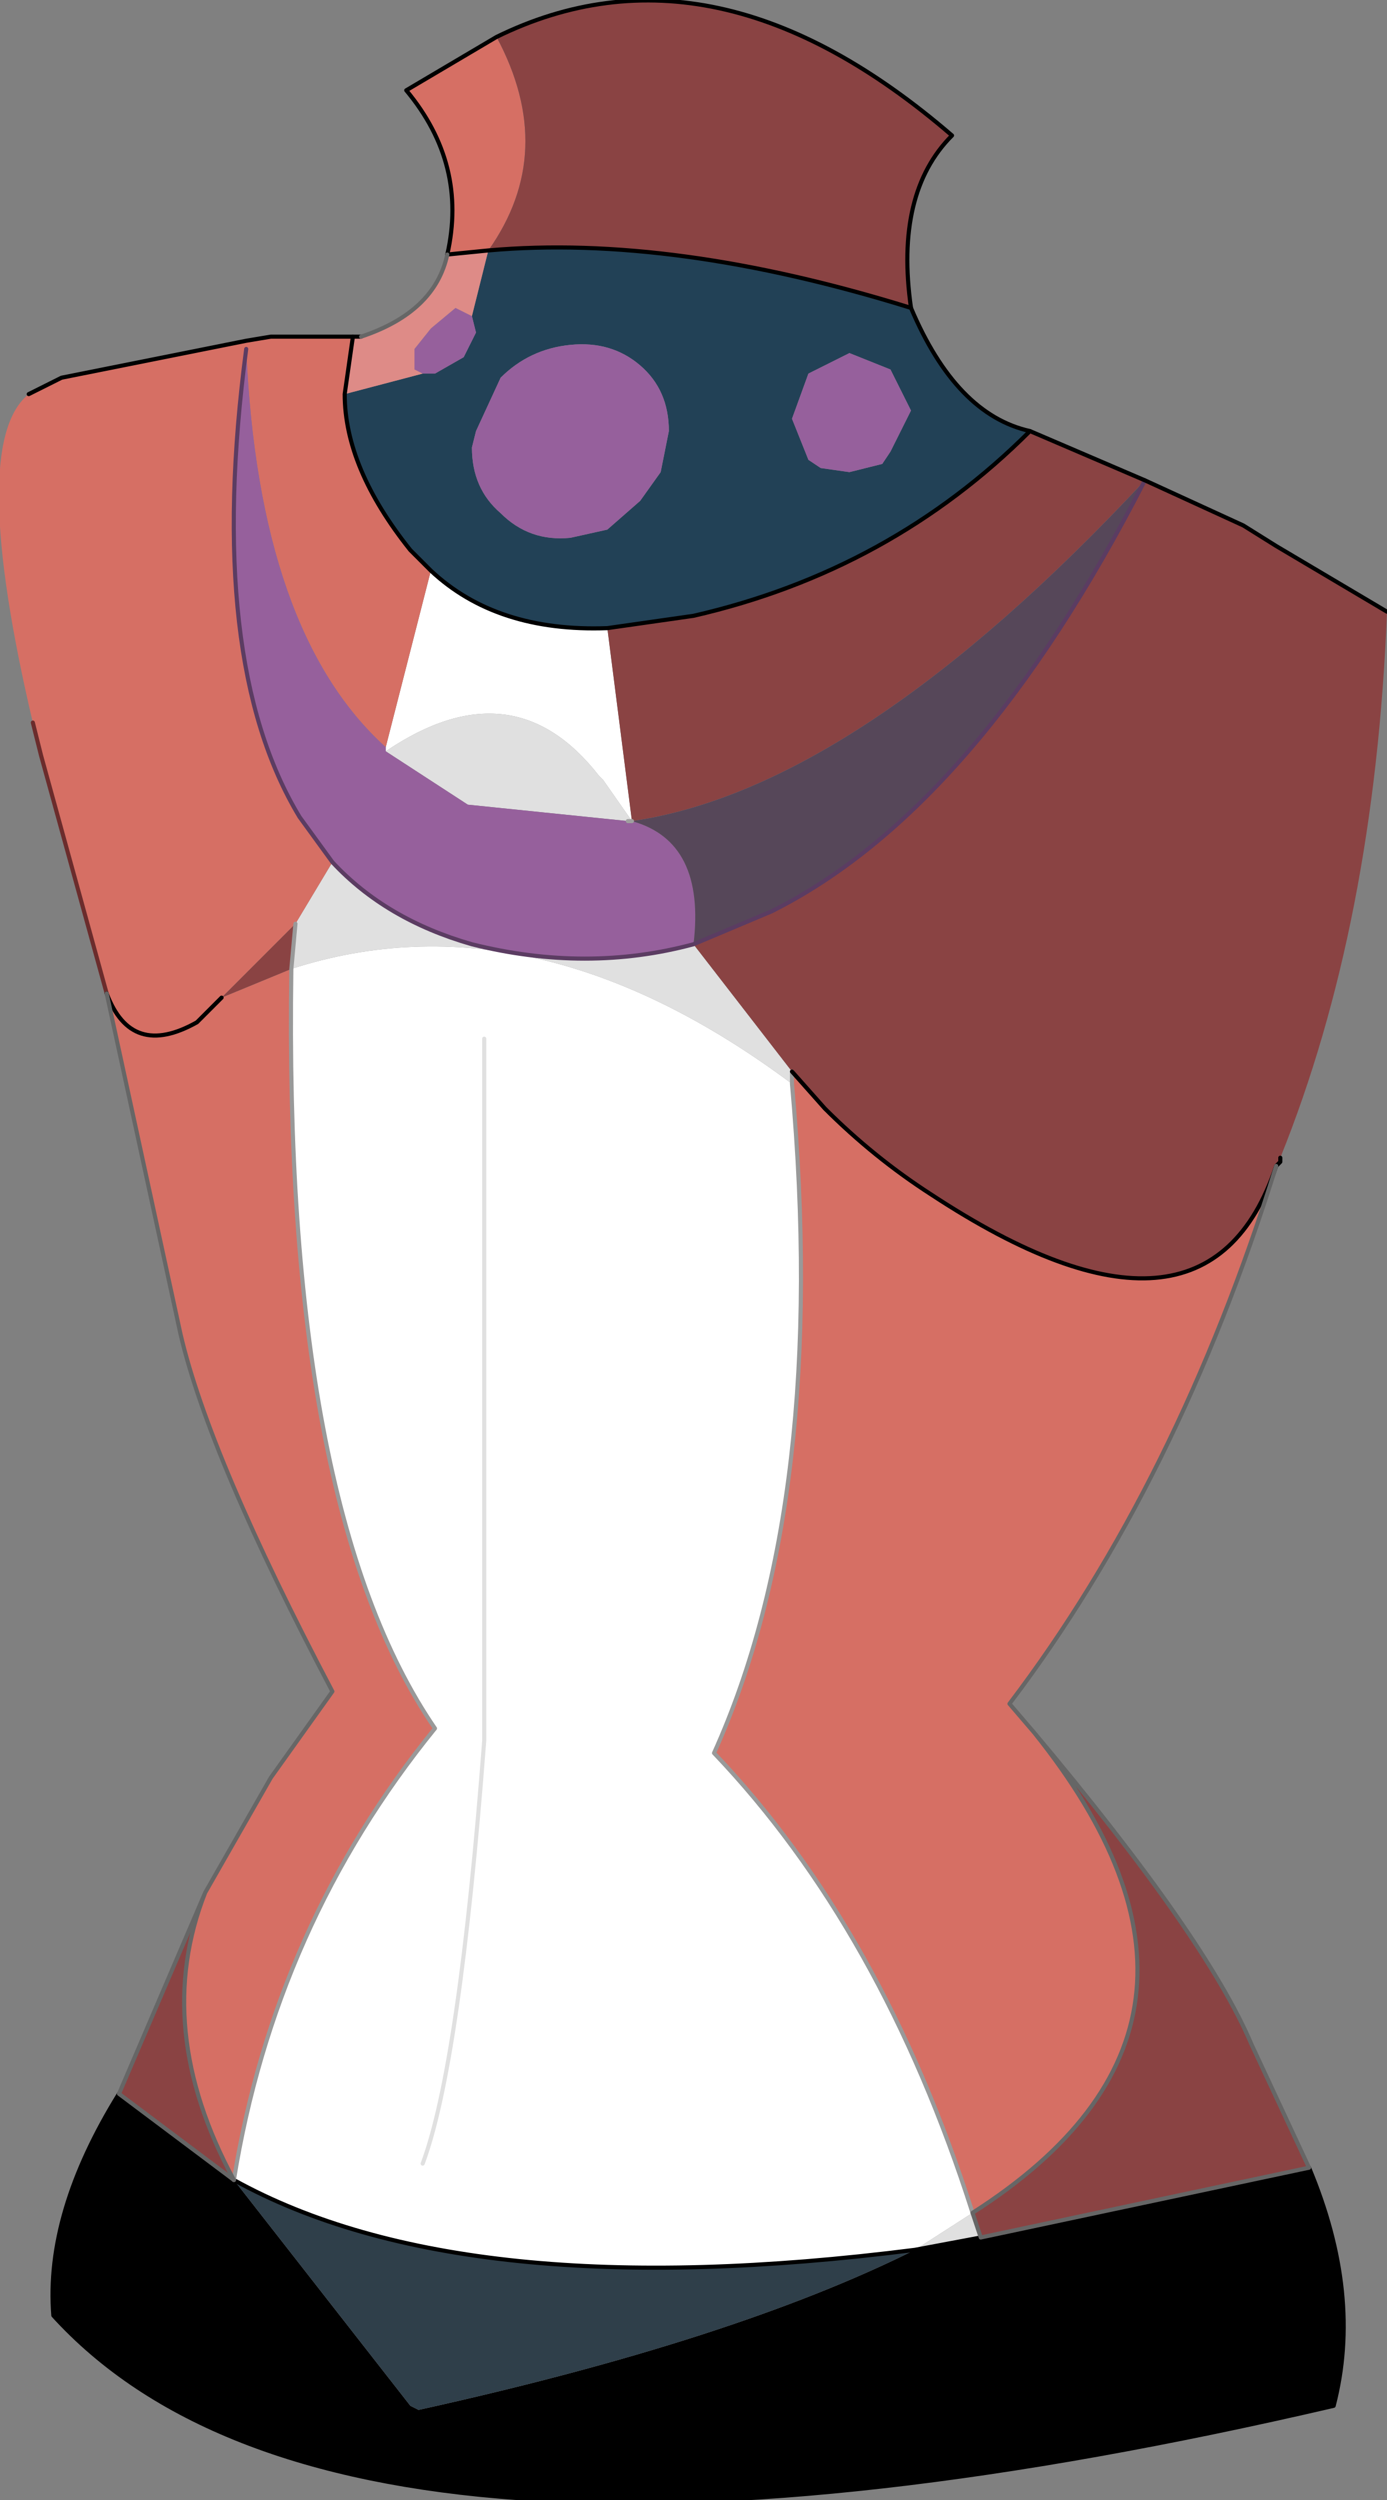 <?xml version="1.0" encoding="UTF-8" standalone="no"?>
<svg xmlns:xlink="http://www.w3.org/1999/xlink" height="30.45px" width="16.9px" xmlns="http://www.w3.org/2000/svg">
  <rect width="100%" height="100%" fill="#808080" stroke="none"/>
  <g transform="matrix(1.0, 0.0, 0.0, 1.0, 8.65, 14.7)">
    <path d="M2.45 -10.95 Q3.0 -9.65 3.9 -9.45 2.2 -7.75 -0.2 -7.2 L-1.25 -7.05 Q-2.6 -7.0 -3.4 -7.75 L-3.65 -8.0 Q-4.45 -9.0 -4.45 -9.9 L-3.5 -10.15 -3.35 -10.15 -3.0 -10.35 -2.85 -10.65 -2.9 -10.85 -2.7 -11.65 Q-0.45 -11.85 2.45 -10.95 M1.7 -10.4 L1.2 -10.15 1.0 -9.6 1.2 -9.1 1.35 -9.0 1.7 -8.95 2.1 -9.05 2.2 -9.2 2.45 -9.7 2.2 -10.2 1.7 -10.4 M-0.85 -10.25 Q-1.2 -10.55 -1.7 -10.5 -2.2 -10.45 -2.55 -10.1 L-2.85 -9.45 -2.9 -9.25 Q-2.9 -8.75 -2.55 -8.45 -2.2 -8.1 -1.7 -8.15 L-1.25 -8.25 -0.85 -8.6 -0.6 -8.95 -0.5 -9.45 Q-0.5 -9.95 -0.85 -10.25" fill="#224156" fill-rule="evenodd" stroke="none"/>
    <path d="M-6.15 8.35 L-5.35 6.95 -6.15 8.35 M-0.2 -3.2 L1.0 -1.65 1.0 -1.5 Q-2.15 -3.85 -5.1 -2.9 L-5.05 -3.45 -4.6 -4.2 Q-3.95 -3.5 -2.9 -3.2 -1.5 -2.85 -0.2 -3.2 M3.3 12.55 L2.5 12.7 3.2 12.25 3.3 12.55 M-3.95 -5.55 Q-2.4 -6.6 -1.35 -5.25 L-1.3 -5.2 -0.95 -4.7 -1.0 -4.7 -2.95 -4.9 -3.95 -5.55" fill="#e0e0e0" fill-rule="evenodd" stroke="none"/>
    <path d="M-1.25 -7.05 L-0.95 -4.7 -1.3 -5.2 -1.35 -5.25 Q-2.4 -6.6 -3.95 -5.55 L-3.95 -5.6 -3.4 -7.75 Q-2.6 -7.0 -1.25 -7.05 M1.0 -1.5 Q1.45 3.55 0.05 6.65 2.1 8.8 3.2 12.25 L2.5 12.7 Q-3.0 13.4 -5.8 11.85 -5.3 8.75 -3.35 6.35 -5.2 3.65 -5.1 -2.9 -2.15 -3.85 1.0 -1.5 M-3.5 11.65 Q-3.05 10.45 -2.75 6.5 L-2.75 -2.05 -2.75 6.5 Q-3.05 10.45 -3.5 11.65" fill="#ffffff" fill-rule="evenodd" stroke="none"/>
    <path d="M7.3 11.7 Q7.95 13.25 7.6 14.6 -4.45 17.4 -8.0 13.5 -8.1 12.25 -7.2 10.8 L-5.8 11.85 -3.65 14.6 -3.55 14.65 Q0.3 13.8 2.5 12.7 L3.3 12.55 7.3 11.7" fill="#000000" fill-rule="evenodd" stroke="none"/>
    <path d="M-4.35 -10.6 L-4.3 -10.6 -4.35 -10.6" fill="#f5dfc5" fill-rule="evenodd" stroke="none"/>
    <path d="M-4.35 -10.6 L-4.25 -10.6 -4.3 -10.6 -4.35 -10.6" fill="#fbd0c6" fill-rule="evenodd" stroke="none"/>
    <path d="M2.5 12.7 Q0.3 13.8 -3.55 14.65 L-3.65 14.6 -5.8 11.85 Q-3.0 13.4 2.5 12.7" fill="#2f3f4a" fill-rule="evenodd" stroke="none"/>
    <path d="M6.9 -0.5 Q5.7 3.35 3.65 6.05 L3.95 6.4 Q6.8 9.95 3.2 12.25 2.1 8.8 0.05 6.65 1.45 3.55 1.0 -1.5 L1.0 -1.65 1.4 -1.2 Q2.0 -0.6 2.7 -0.15 6.05 2.05 6.9 -0.5 M-5.35 6.95 L-4.6 5.9 Q-6.1 3.05 -6.45 1.55 L-7.35 -2.6 -8.15 -5.5 -8.25 -5.9 Q-9.05 -9.3 -8.3 -9.9 L-8.0 -10.05 -7.9 -10.1 -5.65 -10.55 -5.35 -10.6 -4.35 -10.6 -4.45 -9.9 Q-4.45 -9.0 -3.65 -8.0 L-3.4 -7.75 -3.95 -5.6 Q-5.5 -7.0 -5.65 -10.45 -6.15 -6.65 -5.0 -4.75 L-4.6 -4.2 -5.05 -3.45 -5.95 -2.55 -5.1 -2.9 Q-5.2 3.65 -3.35 6.35 -5.3 8.75 -5.8 11.85 -6.8 10.0 -6.15 8.35 L-5.35 6.95 M-3.2 -11.6 Q-2.95 -12.7 -3.7 -13.6 L-2.6 -14.25 Q-1.85 -12.85 -2.7 -11.65 L-3.2 -11.6 M-7.35 -2.6 Q-7.05 -1.8 -6.25 -2.25 L-5.95 -2.55 -6.25 -2.25 Q-7.05 -1.8 -7.35 -2.6" fill="#d66f64" fill-rule="evenodd" stroke="none"/>
    <path d="M3.9 -9.45 L5.3 -8.85 6.5 -8.3 6.9 -8.05 8.25 -7.25 Q8.1 -3.45 6.95 -0.6 L6.95 -0.55 6.9 -0.5 Q6.05 2.05 2.7 -0.15 2.0 -0.6 1.4 -1.2 L1.0 -1.65 -0.2 -3.2 0.75 -3.6 Q3.25 -4.85 5.3 -8.85 1.8 -5.1 -0.95 -4.7 L-1.25 -7.05 -0.2 -7.2 Q2.2 -7.75 3.9 -9.45 M3.95 6.4 Q6.05 8.9 6.6 10.2 L7.3 11.7 3.3 12.55 3.2 12.25 Q6.8 9.95 3.95 6.4 M-7.2 10.8 L-6.15 8.35 Q-6.8 10.0 -5.8 11.85 L-7.2 10.8 M-2.6 -14.25 Q0.05 -15.55 2.95 -13.05 2.25 -12.35 2.45 -10.95 -0.45 -11.85 -2.7 -11.65 -1.85 -12.85 -2.6 -14.25 M-5.1 -2.9 L-5.95 -2.55 -5.05 -3.45 -5.1 -2.9" fill="#8a4343" fill-rule="evenodd" stroke="none"/>
    <path d="M1.7 -10.4 L2.2 -10.2 2.45 -9.7 2.2 -9.2 2.1 -9.05 1.7 -8.95 1.35 -9.0 1.2 -9.1 1.0 -9.6 1.2 -10.15 1.7 -10.4 M-0.85 -10.25 Q-0.5 -9.95 -0.5 -9.45 L-0.6 -8.95 -0.85 -8.6 -1.25 -8.25 -1.7 -8.15 Q-2.2 -8.1 -2.55 -8.45 -2.9 -8.75 -2.9 -9.25 L-2.85 -9.45 -2.55 -10.1 Q-2.2 -10.45 -1.7 -10.5 -1.2 -10.55 -0.85 -10.25 M-3.5 -10.15 L-3.6 -10.2 -3.6 -10.45 -3.4 -10.7 -3.1 -10.95 -2.9 -10.85 -2.85 -10.65 -3.0 -10.35 -3.35 -10.15 -3.5 -10.15 M-4.6 -4.2 L-5.0 -4.75 Q-6.15 -6.65 -5.65 -10.45 -5.5 -7.0 -3.95 -5.6 L-3.95 -5.55 -2.95 -4.9 -1.0 -4.7 -0.95 -4.7 Q-0.05 -4.45 -0.2 -3.2 -1.5 -2.85 -2.9 -3.2 -3.95 -3.5 -4.6 -4.2" fill="#96609c" fill-rule="evenodd" stroke="none"/>
    <path d="M-4.25 -10.6 Q-3.35 -10.9 -3.2 -11.6 L-2.7 -11.65 -2.9 -10.85 -3.1 -10.95 -3.4 -10.7 -3.6 -10.45 -3.6 -10.2 -3.5 -10.15 -4.45 -9.9 -4.35 -10.6 -4.3 -10.6 -4.25 -10.6" fill="#de8b87" fill-rule="evenodd" stroke="none"/>
    <path d="M-0.95 -4.7 Q1.8 -5.1 5.3 -8.85 3.25 -4.85 0.75 -3.6 L-0.2 -3.2 Q-0.05 -4.45 -0.95 -4.7" fill="#564759" fill-rule="evenodd" stroke="none"/>
    <path d="M-7.35 -2.6 L-8.15 -5.5 -8.25 -5.9" fill="none" stroke="#6b2c2c" stroke-linecap="round" stroke-linejoin="round" stroke-width="0.05"/>
    <path d="M7.3 11.7 Q7.95 13.25 7.6 14.6 -4.45 17.4 -8.0 13.5 -8.1 12.25 -7.2 10.8 M2.45 -10.95 Q3.0 -9.65 3.9 -9.45 2.2 -7.75 -0.2 -7.2 L-1.25 -7.05 Q-2.6 -7.0 -3.4 -7.75 L-3.65 -8.0 Q-4.45 -9.0 -4.45 -9.9 L-4.35 -10.6 -4.3 -10.6 -4.25 -10.6 M2.5 12.7 L3.3 12.55 M-2.7 -11.65 L-3.2 -11.6 M-2.7 -11.65 Q-0.45 -11.85 2.45 -10.95 M2.5 12.7 Q-3.0 13.4 -5.8 11.85" fill="none" stroke="#000000" stroke-linecap="round" stroke-linejoin="round" stroke-width="0.05"/>
    <path d="M-1.0 -4.7 L-0.95 -4.7" fill="none" stroke="#a0a0a0" stroke-linecap="round" stroke-linejoin="round" stroke-width="0.05"/>
    <path d="M1.0 -1.65 L1.0 -1.5 Q1.45 3.55 0.05 6.65 2.1 8.8 3.2 12.25 M-5.05 -3.45 L-5.1 -2.9 Q-5.2 3.65 -3.35 6.35 -5.3 8.75 -5.8 11.85" fill="none" stroke="#999999" stroke-linecap="round" stroke-linejoin="round" stroke-width="0.05"/>
    <path d="M-2.75 -2.05 L-2.75 6.5 Q-3.05 10.45 -3.5 11.65" fill="none" stroke="#e0e0e0" stroke-linecap="round" stroke-linejoin="round" stroke-width="0.05"/>
    <path d="M5.3 -8.85 Q3.25 -4.85 0.75 -3.6 L-0.2 -3.2 Q-1.5 -2.85 -2.9 -3.2 -3.95 -3.5 -4.6 -4.2 L-5.0 -4.75 Q-6.15 -6.65 -5.65 -10.45" fill="none" stroke="#5b3c62" stroke-linecap="round" stroke-linejoin="round" stroke-width="0.05"/>
    <path d="M3.9 -9.45 L5.3 -8.85 6.5 -8.3 6.9 -8.05 8.25 -7.25 M6.95 -0.6 L6.95 -0.55 6.9 -0.5 Q6.05 2.05 2.7 -0.15 2.0 -0.6 1.4 -1.2 L1.0 -1.65 M-8.3 -9.9 L-8.0 -10.05 -7.9 -10.1 -5.65 -10.55 -5.35 -10.6 -4.35 -10.6 M-3.2 -11.6 Q-2.95 -12.7 -3.7 -13.6 L-2.6 -14.25 Q0.05 -15.55 2.95 -13.05 2.25 -12.35 2.45 -10.95 M-5.95 -2.55 L-6.25 -2.25 Q-7.05 -1.8 -7.35 -2.6" fill="none" stroke="#000000" stroke-linecap="round" stroke-linejoin="round" stroke-width="0.05"/>
    <path d="M6.9 -0.5 Q5.7 3.35 3.65 6.05 L3.95 6.4 Q6.05 8.9 6.6 10.2 L7.3 11.7 3.3 12.55 3.2 12.25 Q6.8 9.95 3.95 6.4 M-7.2 10.8 L-6.15 8.35 -5.35 6.95 -4.6 5.9 Q-6.1 3.05 -6.45 1.55 L-7.35 -2.6 M-4.25 -10.6 Q-3.35 -10.9 -3.2 -11.6 M-5.8 11.85 L-7.2 10.8 M-6.15 8.35 Q-6.8 10.0 -5.8 11.85" fill="none" stroke="#666666" stroke-linecap="round" stroke-linejoin="round" stroke-width="0.05"/>
  </g>
</svg>
